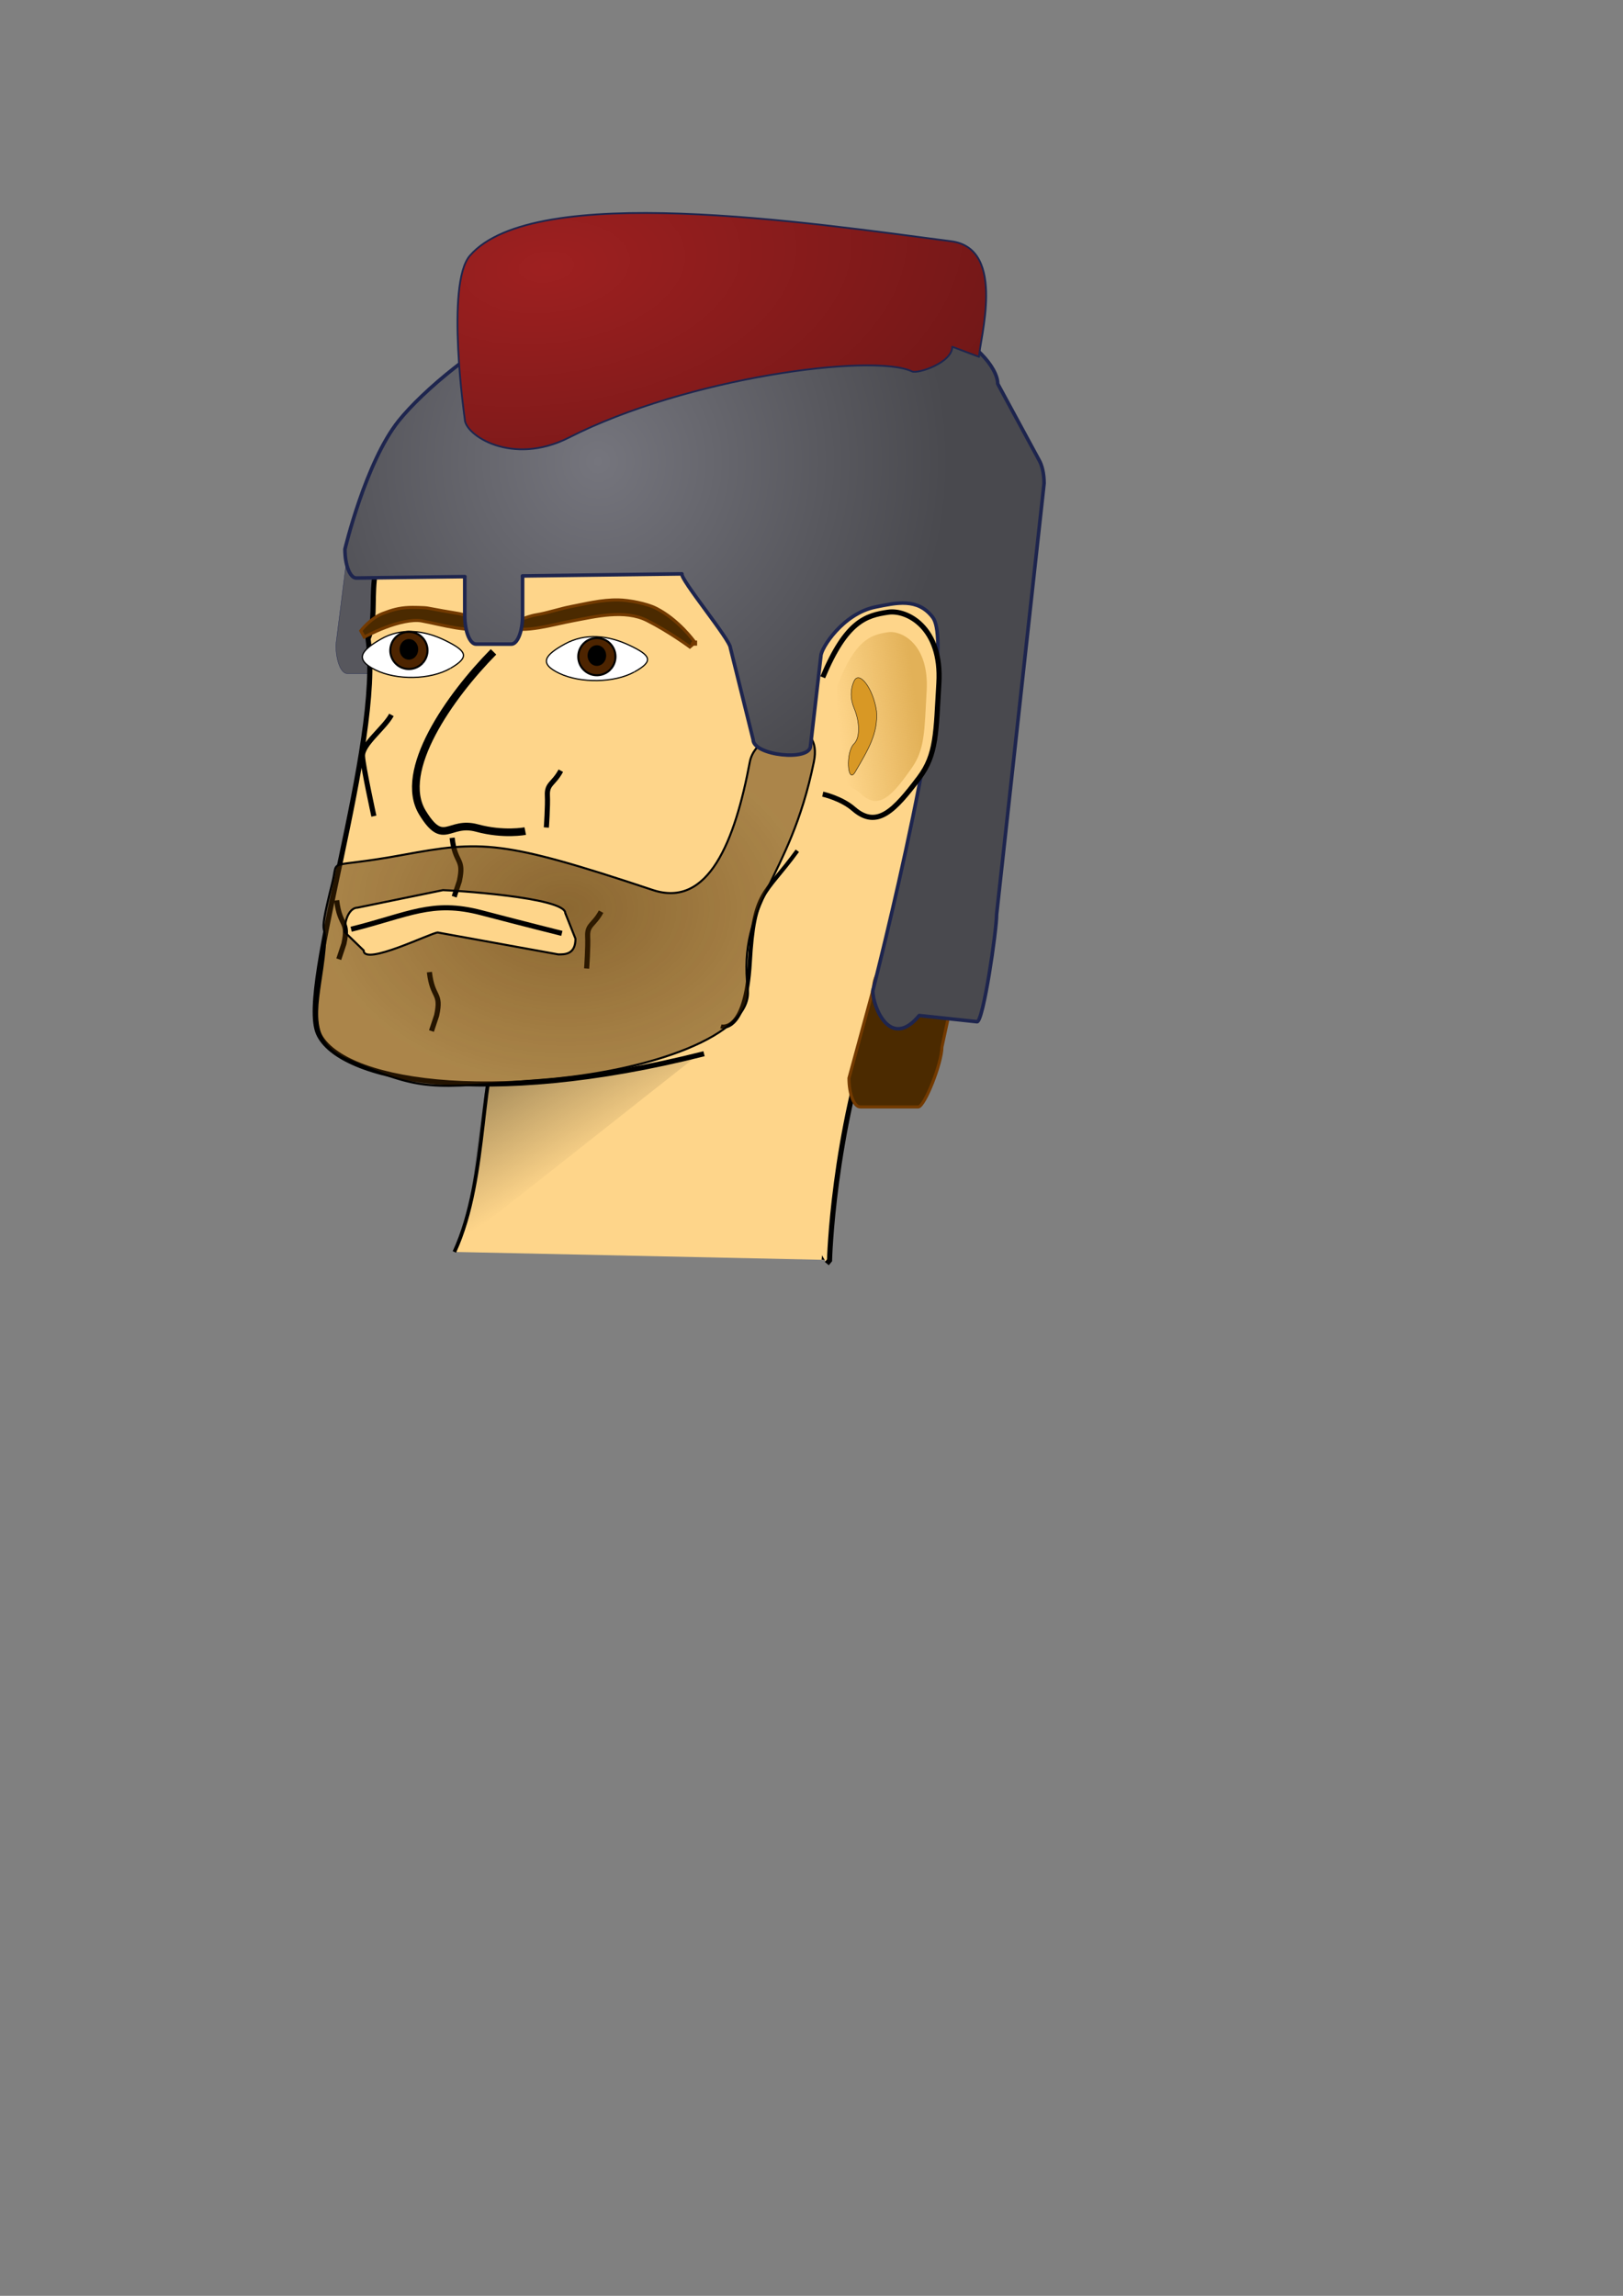 <?xml version="1.0" encoding="UTF-8" standalone="no"?>
<!-- Created with Inkscape (http://www.inkscape.org/) -->
<svg
   xmlns:dc="http://purl.org/dc/elements/1.1/"
   xmlns:cc="http://web.resource.org/cc/"
   xmlns:rdf="http://www.w3.org/1999/02/22-rdf-syntax-ns#"
   xmlns:svg="http://www.w3.org/2000/svg"
   xmlns="http://www.w3.org/2000/svg"
   xmlns:xlink="http://www.w3.org/1999/xlink"
   xmlns:sodipodi="http://inkscape.sourceforge.net/DTD/sodipodi-0.dtd"
   xmlns:inkscape="http://www.inkscape.org/namespaces/inkscape"
   width="210mm"
   height="297mm"
   id="svg2"
   sodipodi:version="0.32"
   inkscape:version="0.42.2"
   sodipodi:docbase="/home/david/projects/antargis/ant/data/gui/portraits"
   sodipodi:docname="head1.svg"
   inkscape:export-filename="/home/david/projects/antargis/ant/data/gui/portraits/head1.png"
   inkscape:export-xdpi="16.059999"
   inkscape:export-ydpi="16.059999">
  <rect width="100%" height="100%" fill="#808080" stroke="none"/>
  <defs
     id="defs4">
    <linearGradient
       id="linearGradient2089">
      <stop
         style="stop-color:#4b2a00;stop-opacity:0.643;"
         offset="0"
         id="stop2091" />
      <stop
         style="stop-color:#4b2a00;stop-opacity:0.462;"
         offset="1"
         id="stop2093" />
    </linearGradient>
    <linearGradient
       id="linearGradient2125">
      <stop
         style="stop-color:#9e2020;stop-opacity:1;"
         offset="0"
         id="stop2127" />
      <stop
         style="stop-color:#711717;stop-opacity:1;"
         offset="1"
         id="stop2129" />
    </linearGradient>
    <linearGradient
       id="linearGradient2117">
      <stop
         style="stop-color:#75757d;stop-opacity:1;"
         offset="0"
         id="stop2119" />
      <stop
         style="stop-color:#49494e;stop-opacity:1;"
         offset="1"
         id="stop2121" />
    </linearGradient>
    <linearGradient
       id="linearGradient2104">
      <stop
         style="stop-color:#000000;stop-opacity:0.543;"
         offset="0"
         id="stop2106" />
      <stop
         style="stop-color:#000000;stop-opacity:0;"
         offset="1"
         id="stop2108" />
    </linearGradient>
    <linearGradient
       inkscape:collect="always"
       id="linearGradient2041">
      <stop
         style="stop-color:#e2b158;stop-opacity:1;"
         offset="0"
         id="stop2043" />
      <stop
         style="stop-color:#e2b158;stop-opacity:0;"
         offset="1"
         id="stop2045" />
    </linearGradient>
    <linearGradient
       inkscape:collect="always"
       xlink:href="#linearGradient2041"
       id="linearGradient2047"
       x1="276.084"
       y1="793.076"
       x2="185.344"
       y2="808.791"
       gradientUnits="userSpaceOnUse" />
    <linearGradient
       inkscape:collect="always"
       xlink:href="#linearGradient2041"
       id="linearGradient2056"
       gradientUnits="userSpaceOnUse"
       x1="276.084"
       y1="793.076"
       x2="185.344"
       y2="808.791" />
    <linearGradient
       inkscape:collect="always"
       xlink:href="#linearGradient2041"
       id="linearGradient2099"
       gradientUnits="userSpaceOnUse"
       x1="276.084"
       y1="793.076"
       x2="185.344"
       y2="808.791"
       gradientTransform="matrix(0.423,0,0,0.506,331.072,-59.213)" />
    <linearGradient
       inkscape:collect="always"
       xlink:href="#linearGradient2104"
       id="linearGradient2110"
       x1="227.284"
       y1="494.253"
       x2="275.772"
       y2="575.065"
       gradientUnits="userSpaceOnUse" />
    <radialGradient
       inkscape:collect="always"
       xlink:href="#linearGradient2117"
       id="radialGradient2123"
       cx="292.498"
       cy="228.511"
       fx="292.498"
       fy="228.511"
       r="171.828"
       gradientTransform="matrix(1,0,0,1.029,0,-9.528)"
       gradientUnits="userSpaceOnUse" />
    <radialGradient
       inkscape:collect="always"
       xlink:href="#linearGradient2125"
       id="radialGradient2131"
       cx="267.286"
       cy="91.9"
       fx="267.286"
       fy="91.9"
       r="129.707"
       gradientTransform="matrix(0.113,1.032,-1.879,0.207,409.676,-164.372)"
       gradientUnits="userSpaceOnUse" />
    <radialGradient
       inkscape:collect="always"
       xlink:href="#linearGradient2089"
       id="radialGradient2095"
       cx="276.803"
       cy="443.944"
       fx="276.803"
       fy="443.944"
       r="122.219"
       gradientTransform="matrix(1,0,0,0.716,0,126.283)"
       gradientUnits="userSpaceOnUse" />
  </defs>
  <sodipodi:namedview
     id="base"
     pagecolor="#ffffff"
     bordercolor="#666666"
     borderopacity="1.0"
     inkscape:pageopacity="0.0"
     inkscape:pageshadow="2"
     inkscape:zoom="0.17500000"
     inkscape:cx="350.00000"
     inkscape:cy="641.21831"
     inkscape:document-units="px"
     inkscape:current-layer="layer1"
     inkscape:window-width="1393"
     inkscape:window-height="960"
     inkscape:window-x="0"
     inkscape:window-y="0" />
  <g
     inkscape:label="Ebene 1"
     inkscape:groupmode="layer"
     id="layer1">
    <path
       style="fill:#57575d;fill-opacity:1;fill-rule:evenodd;stroke:#1e254e;stroke-width:0.166;stroke-linejoin:round;stroke-miterlimit:4;stroke-opacity:1"
       d="M 174.817,260.156 L 186.817,264.196 C 189.871,264.196 192.33,270.478 192.33,278.281 L 192.33,315.255 C 192.33,323.058 189.871,329.34 186.817,329.34 L 169.767,329.34 C 166.712,329.34 164.254,323.058 164.254,315.255 L 169.304,275.25 C 169.304,267.448 171.763,260.156 174.817,260.156 z "
       id="rect2087"
       sodipodi:nodetypes="ccccccccc" />
    <path
       style="fill:#fed58a;fill-opacity:1;fill-rule:evenodd;stroke:#000000;stroke-width:1.8;stroke-linecap:butt;stroke-linejoin:miter;stroke-miterlimit:4;stroke-dasharray:none;stroke-opacity:1"
       d="M 222.21,612.123 C 239.353,574.98 233.919,520.908 246.854,501.113 C 277.836,453.703 282.607,361.519 333.997,363.97 C 391.622,366.719 428.492,359.996 415.426,489.684 L 402.7,615.99"
       id="path2035"
       sodipodi:nodetypes="csssc" />
    <path
       style="fill:url(#linearGradient2110);fill-opacity:1.0;fill-rule:evenodd;stroke:none;stroke-width:1px;stroke-linecap:butt;stroke-linejoin:miter;stroke-opacity:1"
       d="M 240.416,509.91 C 342.442,514.961 342.442,514.961 342.442,514.961 L 227.284,605.875 L 240.416,509.91 z "
       id="path2102"
       sodipodi:nodetypes="cccc" />
    <path
       style="fill:#fed58a;fill-opacity:1;fill-rule:evenodd;stroke:#000000;stroke-width:2.5;stroke-linecap:butt;stroke-linejoin:miter;stroke-opacity:1;stroke-miterlimit:4;stroke-dasharray:none"
       d="M 344.286,515.219 C 237.143,542.362 165.714,528.076 155.714,505.219 C 145.714,482.362 187.298,363.45 180,312.362 C 187.143,295.219 173.288,277.317 202.857,239.505 C 238.955,193.344 250.86,164.552 304.286,160.934 C 372.137,156.338 438.571,192.362 450,213.791 C 491.746,292.064 504.286,320.934 487.143,373.791 C 470,426.648 471.503,370.719 428.571,493.791 C 407.143,555.219 405.672,616.229 405.672,616.229 L 404.345,617.831"
       id="path1306"
       sodipodi:nodetypes="cscssssscc" />
    <path
       style="fill:none;fill-opacity:0.75;fill-rule:evenodd;stroke:#000000;stroke-width:3.75;stroke-linecap:butt;stroke-linejoin:miter;stroke-miterlimit:4;stroke-dasharray:none;stroke-opacity:1"
       d="M 241.345,318.717 C 219.914,340.437 194.175,377.031 206.612,397.36 C 217.032,414.39 219.324,401.083 233.216,404.85 C 246.38,408.419 256.864,406.348 256.864,406.348"
       id="path2058"
       sodipodi:nodetypes="cssc" />
    <path
       style="fill:#ffffff;fill-opacity:1;fill-rule:evenodd;stroke:#000000;stroke-width:0.606px;stroke-linecap:butt;stroke-linejoin:miter;stroke-opacity:1"
       d="M 220.173,326.834 C 210.437,332.399 194.037,332.716 183.567,327.542 C 173.096,322.368 176.644,318 186.379,312.436 C 196.115,306.872 207.334,308.003 217.805,313.177 C 228.242,318.334 229.913,321.211 220.262,326.783"
       id="path1315"
       sodipodi:nodetypes="csssc" />
    <path
       style="fill:#ffffff;fill-opacity:1;fill-rule:evenodd;stroke:#000000;stroke-width:0.593px;stroke-linecap:butt;stroke-linejoin:miter;stroke-opacity:1"
       d="M 310.178,328.569 C 300.442,333.889 284.043,334.192 273.572,329.246 C 263.102,324.299 266.649,320.122 276.385,314.802 C 286.12,309.482 297.34,310.564 307.81,315.511 C 318.247,320.442 319.918,323.192 310.267,328.52"
       id="path2044"
       sodipodi:nodetypes="csssc" />
    <path
       style="fill:none;fill-opacity:0.75;fill-rule:evenodd;stroke:#000000;stroke-width:2.5;stroke-linecap:butt;stroke-linejoin:miter;stroke-opacity:1;stroke-miterlimit:4;stroke-dasharray:none"
       d="M 171.726,454.352 C 200.01,447.281 211.193,439.931 235.366,446.271 C 255.974,451.675 274.761,456.372 274.761,456.372"
       id="path2046"
       sodipodi:nodetypes="csc" />
    <path
       style="fill:none;fill-opacity:0.75;fill-rule:evenodd;stroke:#000000;stroke-width:2.5;stroke-linecap:butt;stroke-linejoin:miter;stroke-opacity:1;stroke-miterlimit:4;stroke-dasharray:none"
       d="M 293.954,445.766 C 290.419,452.332 287.091,452.034 287.388,457.887 C 287.643,462.901 286.883,473.545 286.883,473.545"
       id="path2048"
       sodipodi:nodetypes="csc" />
    <path
       style="fill:none;fill-opacity:0.75;fill-rule:evenodd;stroke:#000000;stroke-width:2.5;stroke-linecap:butt;stroke-linejoin:miter;stroke-opacity:1;stroke-miterlimit:4;stroke-dasharray:none"
       d="M 164.655,440.21 C 166.17,453.342 170.716,449.806 168.19,461.423 L 165.665,468.999"
       id="path2050"
       sodipodi:nodetypes="csc" />
    <path
       style="fill:none;fill-opacity:0.75;fill-rule:evenodd;stroke:#000000;stroke-width:2.5;stroke-linecap:butt;stroke-linejoin:miter;stroke-opacity:1;stroke-miterlimit:4;stroke-dasharray:none"
       d="M 274.256,376.823 C 270.721,383.389 267.393,383.091 267.69,388.945 C 267.945,393.958 267.185,404.602 267.185,404.602"
       id="path2052"
       sodipodi:nodetypes="csc" />
    <path
       style="fill:none;fill-opacity:0.75;fill-rule:evenodd;stroke:#000000;stroke-width:2.5;stroke-linecap:butt;stroke-linejoin:miter;stroke-opacity:1;stroke-miterlimit:4;stroke-dasharray:none"
       d="M 191.424,349.549 C 187.888,356.115 176.984,363.898 177.282,369.752 C 177.536,374.765 182.838,399.046 182.838,399.046"
       id="path2054"
       sodipodi:nodetypes="csc" />
    <g
       id="g2061"
       transform="translate(222.234,-183.848)">
      <path
         sodipodi:open="true"
         sodipodi:end="7.0271497"
         sodipodi:start="0.74903487"
         d="M 76.359,511.05 A 9.091,9.091 0 1 1 76.39,511.016"
         sodipodi:ry="9.0913725"
         sodipodi:rx="9.0913725"
         sodipodi:cy="504.85950"
         sodipodi:cx="69.700523"
         id="path2056"
         style="fill:#4d2400;fill-opacity:1;fill-rule:evenodd;stroke:#000000;stroke-width:1px;stroke-linecap:butt;stroke-linejoin:miter;stroke-opacity:1"
         sodipodi:type="arc" />
      <path
         transform="matrix(0.473,0,0,0.526,36.707,238.799)"
         sodipodi:open="true"
         sodipodi:end="7.0271497"
         sodipodi:start="0.74903487"
         d="M 76.359,511.05 A 9.091,9.091 0 1 1 76.39,511.016"
         sodipodi:ry="9.0913725"
         sodipodi:rx="9.0913725"
         sodipodi:cy="504.85950"
         sodipodi:cx="69.700523"
         id="path2059"
         style="fill:#000000;fill-opacity:1;fill-rule:evenodd;stroke:#000000;stroke-width:1px;stroke-linecap:butt;stroke-linejoin:miter;stroke-opacity:1"
         sodipodi:type="arc" />
    </g>
    <g
       id="g2065"
       transform="translate(130.309,-186.878)">
      <path
         sodipodi:open="true"
         sodipodi:end="7.0271497"
         sodipodi:start="0.74903487"
         d="M 76.359,511.05 A 9.091,9.091 0 1 1 76.39,511.016"
         sodipodi:ry="9.0913725"
         sodipodi:rx="9.0913725"
         sodipodi:cy="504.85950"
         sodipodi:cx="69.700523"
         id="path2067"
         style="fill:#4d2400;fill-opacity:1;fill-rule:evenodd;stroke:#000000;stroke-width:1px;stroke-linecap:butt;stroke-linejoin:miter;stroke-opacity:1"
         sodipodi:type="arc" />
      <path
         transform="matrix(0.473,0,0,0.526,36.707,238.799)"
         sodipodi:open="true"
         sodipodi:end="7.0271497"
         sodipodi:start="0.74903487"
         d="M 76.359,511.05 A 9.091,9.091 0 1 1 76.39,511.016"
         sodipodi:ry="9.0913725"
         sodipodi:rx="9.0913725"
         sodipodi:cy="504.85950"
         sodipodi:cx="69.700523"
         id="path2069"
         style="fill:#000000;fill-opacity:1;fill-rule:evenodd;stroke:#000000;stroke-width:1px;stroke-linecap:butt;stroke-linejoin:miter;stroke-opacity:1"
         sodipodi:type="arc" />
    </g>
    <path
       style="fill:none;fill-opacity:0.75;fill-rule:evenodd;stroke:#000000;stroke-width:2.5;stroke-linecap:butt;stroke-linejoin:miter;stroke-opacity:1;stroke-miterlimit:4;stroke-dasharray:none"
       d="M 209.99,475.313 C 211.505,488.445 216.051,484.909 213.525,496.526 L 211,504.102"
       id="path2071"
       sodipodi:nodetypes="csc" />
    <path
       style="fill:#4b2a00;fill-opacity:1;fill-rule:evenodd;stroke:#733a00;stroke-width:1.5;stroke-linecap:butt;stroke-linejoin:miter;stroke-miterlimit:4;stroke-dasharray:none;stroke-opacity:1"
       d="M 302.411,293.335 C 293.946,293.186 286.195,295.272 279.5,296.522 C 274.159,297.52 267.643,299.739 262.254,300.612 C 256.866,301.484 252.64,304.537 249.125,303.219 L 247.875,306.5 C 252.441,308.212 257.908,307.848 263.531,306.938 C 269.155,306.027 274.966,304.495 280.125,303.531 C 291.063,301.488 305.474,297.884 316.406,303.375 C 327.037,308.714 337.375,316.344 337.375,316.344 L 339.031,314.938 L 340.156,314.938 L 340.156,313.938 L 339.125,313.938 L 339.438,313.531 C 339.438,313.531 331.838,302.923 320.826,297.393 C 316.124,295.032 307.49,293.424 302.411,293.335 z "
       id="path2073"
       sodipodi:nodetypes="cssccsssccccccsc" />
    <path
       style="fill:#4b2a00;fill-opacity:1;fill-rule:evenodd;stroke:#733a00;stroke-width:1.5;stroke-linecap:butt;stroke-linejoin:miter;stroke-miterlimit:4;stroke-dasharray:none;stroke-opacity:1"
       d="M 199.951,297.018 C 194.993,297.261 191.82,298.189 187.25,299.929 C 181.157,302.248 176.438,308.406 176.438,308.406 L 178.125,311.5 C 178.125,311.5 182.652,309.008 188.5,306.781 C 194.348,304.555 201.531,302.712 206.25,303.594 C 211.409,304.557 217.252,306.058 222.875,306.969 C 228.498,307.879 233.934,308.244 238.5,306.531 L 237.281,303.25 C 233.767,304.568 229.509,300.832 224.121,299.96 C 218.732,299.088 214.39,298.297 209.049,297.299 C 207.523,297.014 201.603,296.937 199.951,297.018 z "
       id="path2075"
       sodipodi:nodetypes="csccsssccssc" />
    <path
       style="fill:#4b2a00;fill-opacity:1;fill-rule:evenodd;stroke:#733a00;stroke-width:1.5;stroke-linejoin:round;stroke-miterlimit:4;stroke-opacity:1"
       d="M 438.868,467.484 L 460.167,474.555 C 463.222,474.555 465.68,480.837 465.68,488.639 L 460.63,511.988 C 460.63,519.791 452.11,541.225 449.056,541.225 L 420.686,541.225 C 417.632,541.225 415.173,534.943 415.173,527.141 L 427.295,482.578 C 427.295,474.776 435.814,467.484 438.868,467.484 z "
       id="rect2079"
       sodipodi:nodetypes="ccccccccc" />
    <path
       style="fill:none;fill-opacity:0.75;fill-rule:evenodd;stroke:#000000;stroke-width:2.5;stroke-linecap:butt;stroke-linejoin:miter;stroke-opacity:1;stroke-miterlimit:4;stroke-dasharray:none"
       d="M 221.101,409.653 C 222.617,422.785 227.162,419.249 224.637,430.866 L 222.112,438.442"
       id="path2077"
       sodipodi:nodetypes="csc" />
    <path
       style="fill:none;fill-opacity:0.75;fill-rule:evenodd;stroke:#000000;stroke-width:2;stroke-linecap:butt;stroke-linejoin:miter;stroke-opacity:1;stroke-miterlimit:4;stroke-dasharray:none"
       d="M 389.919,415.966 C 373.756,438.189 368.706,435.159 366.685,470.514 C 364.665,505.87 352.543,501.829 352.543,501.829 L 352.543,501.829"
       id="path2082"
       sodipodi:nodetypes="cscc" />
    <path
       style="fill:url(#radialGradient2095);fill-opacity:1.0;fill-rule:evenodd;stroke:#000000;stroke-width:1px;stroke-linecap:butt;stroke-linejoin:miter;stroke-opacity:1"
       d="M 388.344,357 C 379.686,356.718 368.392,363.44 366.688,372.531 C 359.437,411.201 346.493,444.248 319.219,435.156 C 245.304,410.518 235.355,410.929 196.969,418 C 158.583,425.071 165.655,419.003 162.625,431.125 C 153.59,467.265 161.985,442.857 157.594,473.531 C 154.701,493.738 150.526,509.919 169.719,518 C 207.707,533.995 209.108,532.134 263.656,528.094 C 318.204,524.053 368.339,505.928 365.688,483.656 C 360.637,441.23 386.036,431.153 398,372.531 C 400.215,361.678 395.077,357.219 388.344,357 z M 174.804,443.799 L 216.616,435.228 C 219.67,435.228 276.433,438.63 276.433,446.433 L 281.433,458.991 C 281.433,466.794 276.099,466.656 273.045,466.656 L 214.089,455.942 C 211.035,455.942 177.844,472.508 177.844,464.705 L 168.558,455.719 C 168.558,447.916 171.749,443.799 174.804,443.799 z "
       id="path2084"
       sodipodi:nodetypes="cssssssssscccccccccc" />
    <path
       style="opacity:1;fill:url(#radialGradient2123);fill-opacity:1.0;fill-rule:evenodd;stroke:#1e254e;stroke-width:1.75;stroke-linejoin:round;stroke-miterlimit:4;stroke-dasharray:none;stroke-opacity:1"
       d="M 353.656 151.156 C 310.398 150.768 268.446 152.791 258.062 157.375 C 235.005 167.554 206.922 190.831 194.938 205.812 C 178.775 226.016 168.688 268.531 168.688 268.531 C 168.688 276.334 171.165 282.625 174.219 282.625 L 227.344 281.938 C 227.34 282.157 227.281 282.34 227.281 282.562 L 227.281 300.875 C 227.281 308.678 229.758 314.938 232.812 314.938 L 250.062 314.938 C 253.117 314.938 255.562 308.678 255.562 300.875 L 255.562 282.562 C 255.562 282.219 255.509 281.931 255.5 281.594 L 333.5 280.594 C 332.517 283.135 357.188 312.909 357.188 316.781 L 368.312 361.625 C 368.312 369.428 396.375 372.459 396.375 364.656 L 401.438 320.812 C 401.438 316.94 412.332 299.946 428.156 296.781 C 438.258 294.761 448.736 292.15 456.125 301.812 C 469.257 318.985 426.812 484.469 426.812 484.469 C 426.812 492.272 435.389 513.704 449.531 496.531 L 477.812 499.562 C 480.867 499.562 487.375 454.897 487.375 447.094 L 510.594 236.344 C 510.594 231.467 509.56 227.401 508.094 224.875 L 487.906 187.625 C 487.906 179.822 476.106 165.498 457.125 159.375 C 441.468 154.324 396.915 151.545 353.656 151.156 z "
       id="rect2081" />
    <g
       id="g2112">
      <path
         sodipodi:nodetypes="cssssc"
         id="path2037"
         d="M 402.355,331.148 C 413.833,303.66 423.506,300.911 434.372,299.32 C 443.387,298 460.782,306.586 459.14,334.041 C 457.701,358.107 458.097,368.938 449.475,380.336 C 437.6,396.032 428.993,405.559 417.458,395.526 C 411.413,390.269 402.355,388.293 402.355,388.293"
         style="fill:#fed58a;fill-opacity:1;fill-rule:evenodd;stroke:#000000;stroke-width:2.5;stroke-linecap:butt;stroke-linejoin:miter;stroke-miterlimit:4;stroke-dasharray:none;stroke-opacity:1" />
      <path
         sodipodi:nodetypes="cssssc"
         id="path2039"
         d="M 409.448,335.3 C 418.286,312.709 425.734,310.449 434.101,309.142 C 441.042,308.057 454.436,315.113 453.172,337.678 C 452.064,357.456 452.369,366.358 445.73,375.726 C 436.586,388.626 429.959,396.456 421.077,388.21 C 416.422,383.89 409.448,382.265 409.448,382.265"
         style="fill:url(#linearGradient2099);fill-opacity:1;fill-rule:evenodd;stroke:none;stroke-width:1.671;stroke-linecap:butt;stroke-linejoin:miter;stroke-miterlimit:4;stroke-dasharray:none;stroke-opacity:1" />
      <path
         sodipodi:nodetypes="cssssc"
         id="path2049"
         d="M 428.638,347.65 C 427.062,336.77 420.214,327.496 417.653,333.026 C 415.739,337.157 415.862,341.944 417.653,346.196 C 420.562,353.104 420.636,360.748 417.653,363.654 C 413.338,367.857 414.456,383.942 418.235,377.437 C 424.565,366.543 429.49,358.553 428.638,347.65 z "
         style="fill:#d89825;fill-opacity:1;fill-rule:evenodd;stroke:#000000;stroke-width:0.209px;stroke-linecap:butt;stroke-linejoin:miter;stroke-opacity:1" />
    </g>
    <path
       style="fill:url(#radialGradient2131);fill-opacity:1.0;fill-rule:evenodd;stroke:#1e254e;stroke-width:0.875;stroke-linejoin:round;stroke-miterlimit:4;stroke-opacity:1"
       d="M 229.767,125.042 C 261.082,88.677 395.518,108.88 465.218,117.971 C 492.562,121.538 478.812,166.679 478.812,174.482 L 465.68,169.547 C 465.68,177.349 448.785,182.918 446.025,181.611 C 426.832,172.519 335.833,184.641 278.254,213.936 C 250.446,228.084 227.284,212.705 227.284,204.902 C 227.284,204.902 217.827,138.907 229.767,125.042 z "
       id="rect2094"
       sodipodi:nodetypes="cccccccc" />
  </g>
</svg>
